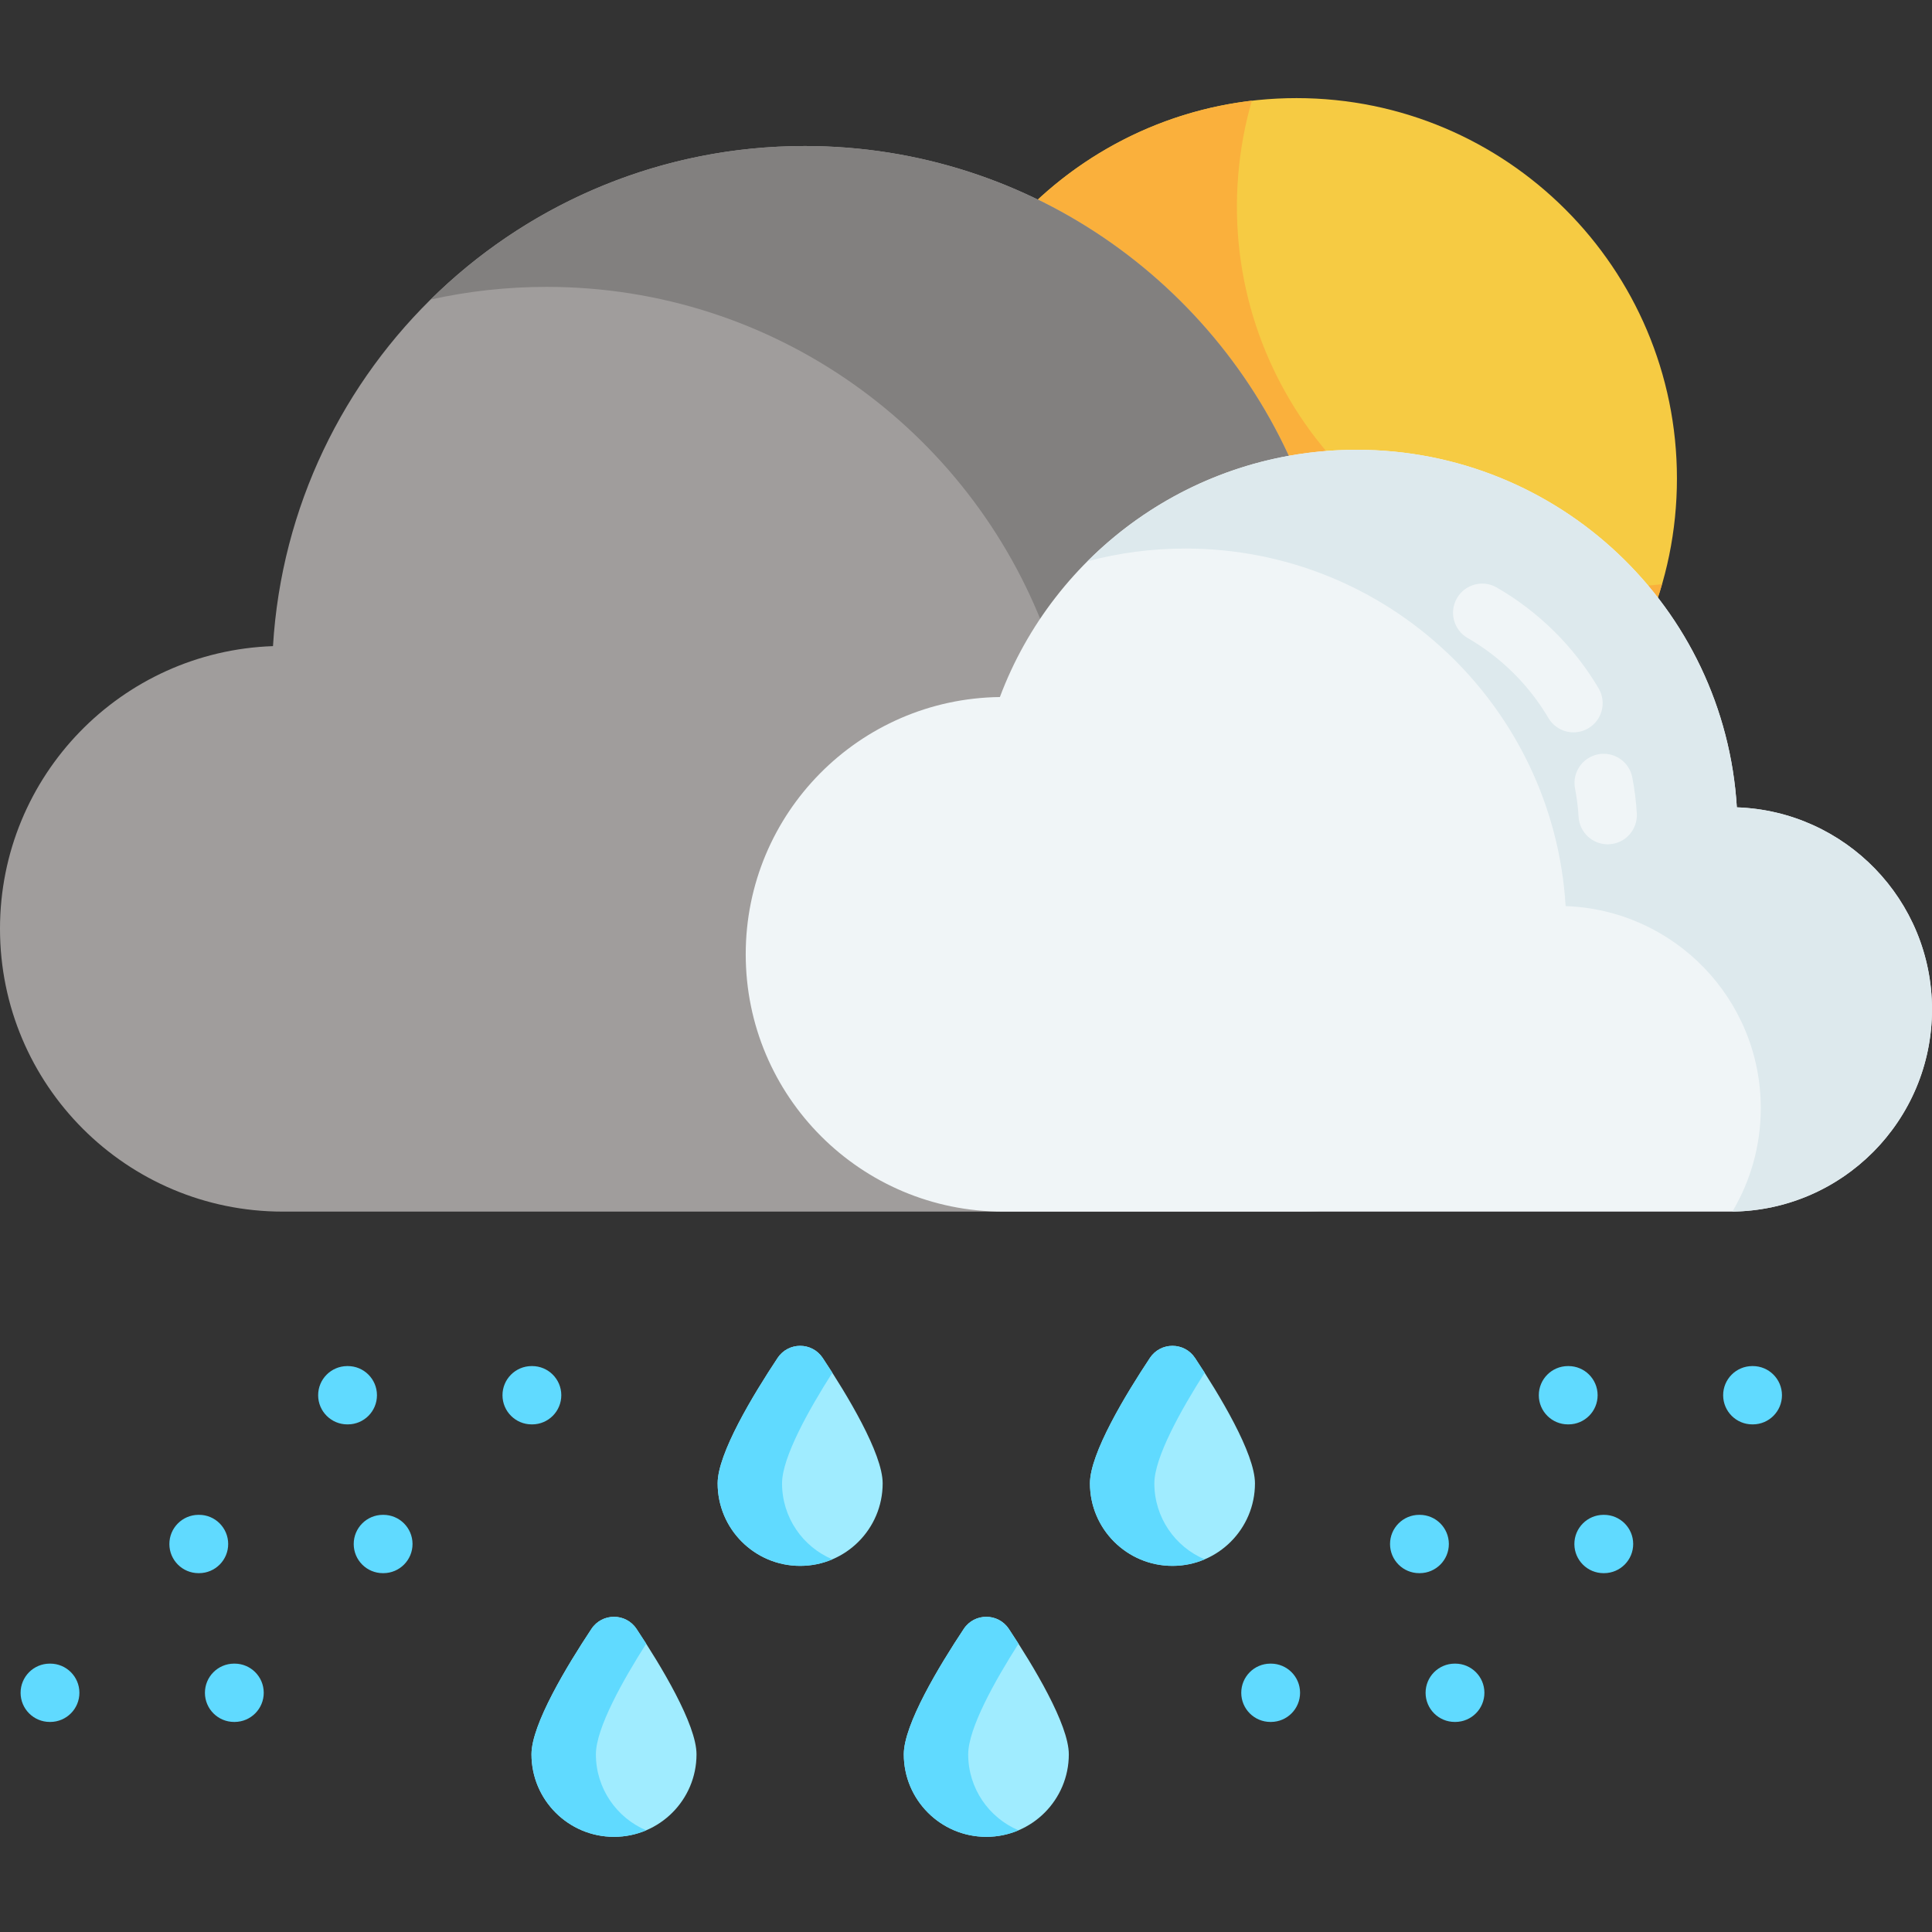 <svg height="512pt" viewBox="0 -26 512 512" width="512pt" xmlns="http://www.w3.org/2000/svg"><rect x="0" y="-26" width="512" height="512" fill="#333333" stroke="none"/><path d="m444.406 100.816c0 55.684-45.141 100.82-100.82 100.82-55.68 0-100.816-45.137-100.816-100.82 0-55.68 45.137-100.816 100.816-100.816 55.68 0 100.82 45.137 100.82 100.816zm0 0" fill="#f6cb43"/><path d="m243.105 92.57c-4.551 55.496 36.742 104.172 92.238 108.727 48.676 3.992 92.105-27.285 105.109-72.48-6.547.77-13.258.902-20.082.344-55.496-4.551-96.789-53.227-92.234-108.723.559-6.824 1.785-13.426 3.609-19.758-46.711 5.473-84.645 43.227-88.641 91.891zm0 0" fill="#fab03c"/><path d="m72.344 145.23c4.477-73.945 65.852-132.535 140.926-132.535 60.547 0 112.184 38.113 132.25 91.652 52.141.629 94.219 43.066 94.219 95.355 0 52.68-42.707 95.387-95.387 95.387-22.051 0-246.73 0-269.391 0-41.398 0-74.961-33.562-74.961-74.961 0-40.523 32.156-73.516 72.344-74.898zm0 0" fill="#a09d9c"/><path d="m439.734 199.703c0 50.156-38.711 91.281-87.91 95.102 12.234-16.031 19.488-36.059 19.488-57.773 0-52.289-42.082-94.727-94.219-95.363-20.062-53.535-71.703-91.645-132.25-91.645-10.547 0-20.832 1.156-30.723 3.359 25.492-25.16 60.496-40.688 99.145-40.688 60.547 0 112.188 38.109 132.25 91.656 52.148.625 94.219 43.062 94.219 95.352zm0 0" fill="#82807f"/><path d="m460.281 187.953c-3.203-52.867-47.082-94.754-100.75-94.754-43.289 0-80.203 27.246-94.551 65.523-37.273.453-67.355 30.793-67.355 68.172 0 37.664 30.531 68.195 68.191 68.195h192.59c29.602 0 53.594-23.996 53.594-53.594 0-28.969-22.992-52.555-51.719-53.543zm0 0" fill="#f0f5f7"/><path d="m512 241.504c0 29.363-23.629 53.215-52.906 53.578 4.777-8.016 7.531-17.398 7.531-27.406 0-28.973-22.992-52.555-51.719-53.547-3.191-52.863-47.082-94.758-100.75-94.758-8.973 0-17.684 1.164-25.965 3.379 18.246-18.258 43.473-29.555 71.34-29.555 53.668 0 97.547 41.898 100.75 94.762 28.727.988 51.719 24.574 51.719 53.547zm0 0" fill="#dde9ed"/><path d="m426.055 197.75c-4.055 0-7.457-3.156-7.707-7.258-.152-2.535-.473-5.074-.949-7.551-.805-4.188 1.941-8.238 6.133-9.043 4.195-.805 8.238 1.941 9.043 6.129.602 3.125 1.004 6.332 1.199 9.527.258 4.262-2.988 7.922-7.246 8.18-.16.012-.316.016-.473.016zm0 0" fill="#f0f5f7"/><path d="m417.004 168.078c-2.645 0-5.219-1.359-6.66-3.801-5.176-8.77-12.578-16.098-21.41-21.199-3.695-2.133-4.965-6.859-2.828-10.555 2.133-3.695 6.859-4.961 10.551-2.828 11.133 6.43 20.469 15.672 26.996 26.73 2.168 3.672.945 8.41-2.727 10.578-1.234.727-2.586 1.074-3.922 1.074zm0 0" fill="#f0f5f7"/><g fill="#60daff"><path d="m464.379 351.477c-4.254 0-7.711-3.441-7.727-7.699-.016-4.266 3.434-7.738 7.699-7.754h.133.031c4.254 0 7.707 3.441 7.723 7.699.02 4.266-3.43 7.738-7.695 7.754h-.137c-.008 0-.02 0-.027 0zm0 0"/><path d="m415.527 351.477c-4.254 0-7.711-3.441-7.727-7.699-.016-4.266 3.43-7.738 7.695-7.754h.137.031c4.254 0 7.707 3.441 7.723 7.699.016 4.266-3.43 7.738-7.695 7.754h-.137c-.008 0-.02 0-.027 0zm0 0"/><path d="m140.891 351.477c-4.254 0-7.711-3.441-7.727-7.699-.016-4.266 3.434-7.738 7.699-7.754h.133.031c4.254 0 7.707 3.441 7.723 7.695.016 4.27-3.43 7.742-7.695 7.758h-.133c-.012 0-.023 0-.031 0zm0 0"/><path d="m92.039 351.477c-4.254 0-7.711-3.441-7.727-7.699-.016-4.266 3.43-7.738 7.699-7.754h.133.031c4.254 0 7.707 3.441 7.723 7.699.016 4.266-3.43 7.738-7.695 7.754h-.137c-.008 0-.02 0-.027 0zm0 0"/><path d="m424.949 390.902c-4.254 0-7.707-3.438-7.723-7.695-.016-4.266 3.43-7.738 7.695-7.758h.137.027c4.254 0 7.711 3.441 7.727 7.699.016 4.266-3.43 7.738-7.699 7.754l-.133.004c-.008-.004-.02-.004-.031-.004zm0 0"/><path d="m376.098 390.902c-4.254 0-7.707-3.438-7.723-7.695-.016-4.266 3.43-7.738 7.695-7.758h.133.031c4.254 0 7.711 3.441 7.727 7.699.016 4.266-3.434 7.738-7.699 7.754l-.133.004c-.012-.004-.02-.004-.031-.004zm0 0"/><path d="m101.461 390.902c-4.254 0-7.707-3.438-7.723-7.695-.016-4.27 3.43-7.738 7.695-7.758h.137.027c4.254 0 7.711 3.441 7.727 7.699.016 4.266-3.43 7.738-7.695 7.754l-.137.004c-.012-.004-.02-.004-.031-.004zm0 0"/><path d="m52.609 390.902c-4.254 0-7.707-3.438-7.723-7.695-.016-4.266 3.43-7.738 7.695-7.758h.137c4.254-.035 7.738 3.434 7.754 7.699.016 4.266-3.43 7.738-7.695 7.754l-.137.004c-.008-.004-.02-.004-.031-.004zm0 0"/><path d="m385.523 430.332c-4.254 0-7.711-3.441-7.727-7.695-.016-4.27 3.43-7.742 7.695-7.758h.137.027c4.254 0 7.711 3.438 7.727 7.695.016 4.27-3.43 7.738-7.695 7.758h-.137c-.008 0-.02 0-.027 0zm0 0"/><path d="m336.672 430.332c-4.258 0-7.711-3.441-7.727-7.695-.016-4.27 3.43-7.742 7.695-7.758h.137.027c4.254 0 7.711 3.438 7.727 7.695.016 4.27-3.43 7.738-7.695 7.758h-.137c-.008 0-.02 0-.027 0zm0 0"/><path d="m62.035 430.332c-4.254 0-7.711-3.441-7.727-7.695-.016-4.27 3.43-7.742 7.699-7.758h.133.031c4.254 0 7.707 3.438 7.723 7.695.016 4.27-3.43 7.738-7.695 7.758h-.137c-.008 0-.02 0-.027 0zm0 0"/><path d="m13.184 430.332c-4.254 0-7.711-3.441-7.727-7.695-.016-4.27 3.43-7.742 7.695-7.758h.137.027c4.254 0 7.711 3.438 7.727 7.695.016 4.27-3.43 7.738-7.695 7.758h-.137c-.008 0-.02 0-.027 0zm0 0"/></g><path d="m288.848 367.105c0 12.078 9.789 21.867 21.867 21.867 12.074 0 21.863-9.789 21.863-21.867 0-7.926-9.418-23.477-15.891-33.238-2.836-4.273-9.113-4.273-11.949 0-6.473 9.762-15.891 25.312-15.891 33.238zm0 0" fill="#a0ecff"/><path d="m288.852 367.105c0 12.074 9.781 21.867 21.863 21.867 3.027 0 5.91-.617 8.535-1.73-7.84-3.32-13.336-11.09-13.336-20.137 0-6.93 7.195-19.691 13.328-29.309-.879-1.379-1.734-2.691-2.543-3.914-2.84-4.285-9.121-4.297-11.961-.016-6.473 9.758-15.887 25.312-15.887 33.238zm0 0" fill="#60daff"/><path d="m190.184 367.105c0 12.078 9.789 21.867 21.863 21.867 12.078 0 21.867-9.789 21.867-21.867 0-7.926-9.418-23.477-15.891-33.238-2.84-4.273-9.113-4.273-11.949 0-6.477 9.762-15.891 25.312-15.891 33.238zm0 0" fill="#a0ecff"/><path d="m190.184 367.105c0 12.074 9.785 21.867 21.863 21.867 3.027 0 5.914-.617 8.539-1.73-7.844-3.32-13.336-11.09-13.336-20.137 0-6.93 7.195-19.691 13.328-29.309-.879-1.379-1.734-2.691-2.547-3.914-2.84-4.285-9.117-4.297-11.957-.016-6.473 9.758-15.891 25.312-15.891 33.238zm0 0" fill="#60daff"/><path d="m239.516 438.914c0 12.074 9.789 21.867 21.863 21.867 12.078 0 21.867-9.793 21.867-21.867 0-7.926-9.418-23.48-15.891-33.238-2.84-4.277-9.113-4.277-11.949 0-6.477 9.758-15.891 25.312-15.891 33.238zm0 0" fill="#a0ecff"/><path d="m239.516 438.914c0 12.074 9.785 21.867 21.867 21.867 3.023 0 5.91-.617 8.535-1.73-7.84-3.32-13.336-11.09-13.336-20.137 0-6.93 7.195-19.691 13.328-29.309-.879-1.379-1.734-2.691-2.547-3.914-2.836-4.285-9.117-4.297-11.957-.016-6.473 9.758-15.891 25.312-15.891 33.238zm0 0" fill="#60daff"/><path d="m140.848 438.914c0 12.074 9.793 21.867 21.867 21.867 12.074 0 21.867-9.793 21.867-21.867 0-7.926-9.418-23.48-15.891-33.238-2.84-4.277-9.113-4.277-11.953 0-6.473 9.758-15.891 25.312-15.891 33.238zm0 0" fill="#a0ecff"/><path d="m140.852 438.914c0 12.074 9.785 21.867 21.863 21.867 3.027 0 5.914-.617 8.539-1.73-7.844-3.32-13.336-11.09-13.336-20.137 0-6.93 7.195-19.691 13.328-29.309-.879-1.379-1.734-2.691-2.547-3.914-2.84-4.285-9.117-4.297-11.957-.016-6.477 9.758-15.891 25.312-15.891 33.238zm0 0" fill="#60daff"/></svg>